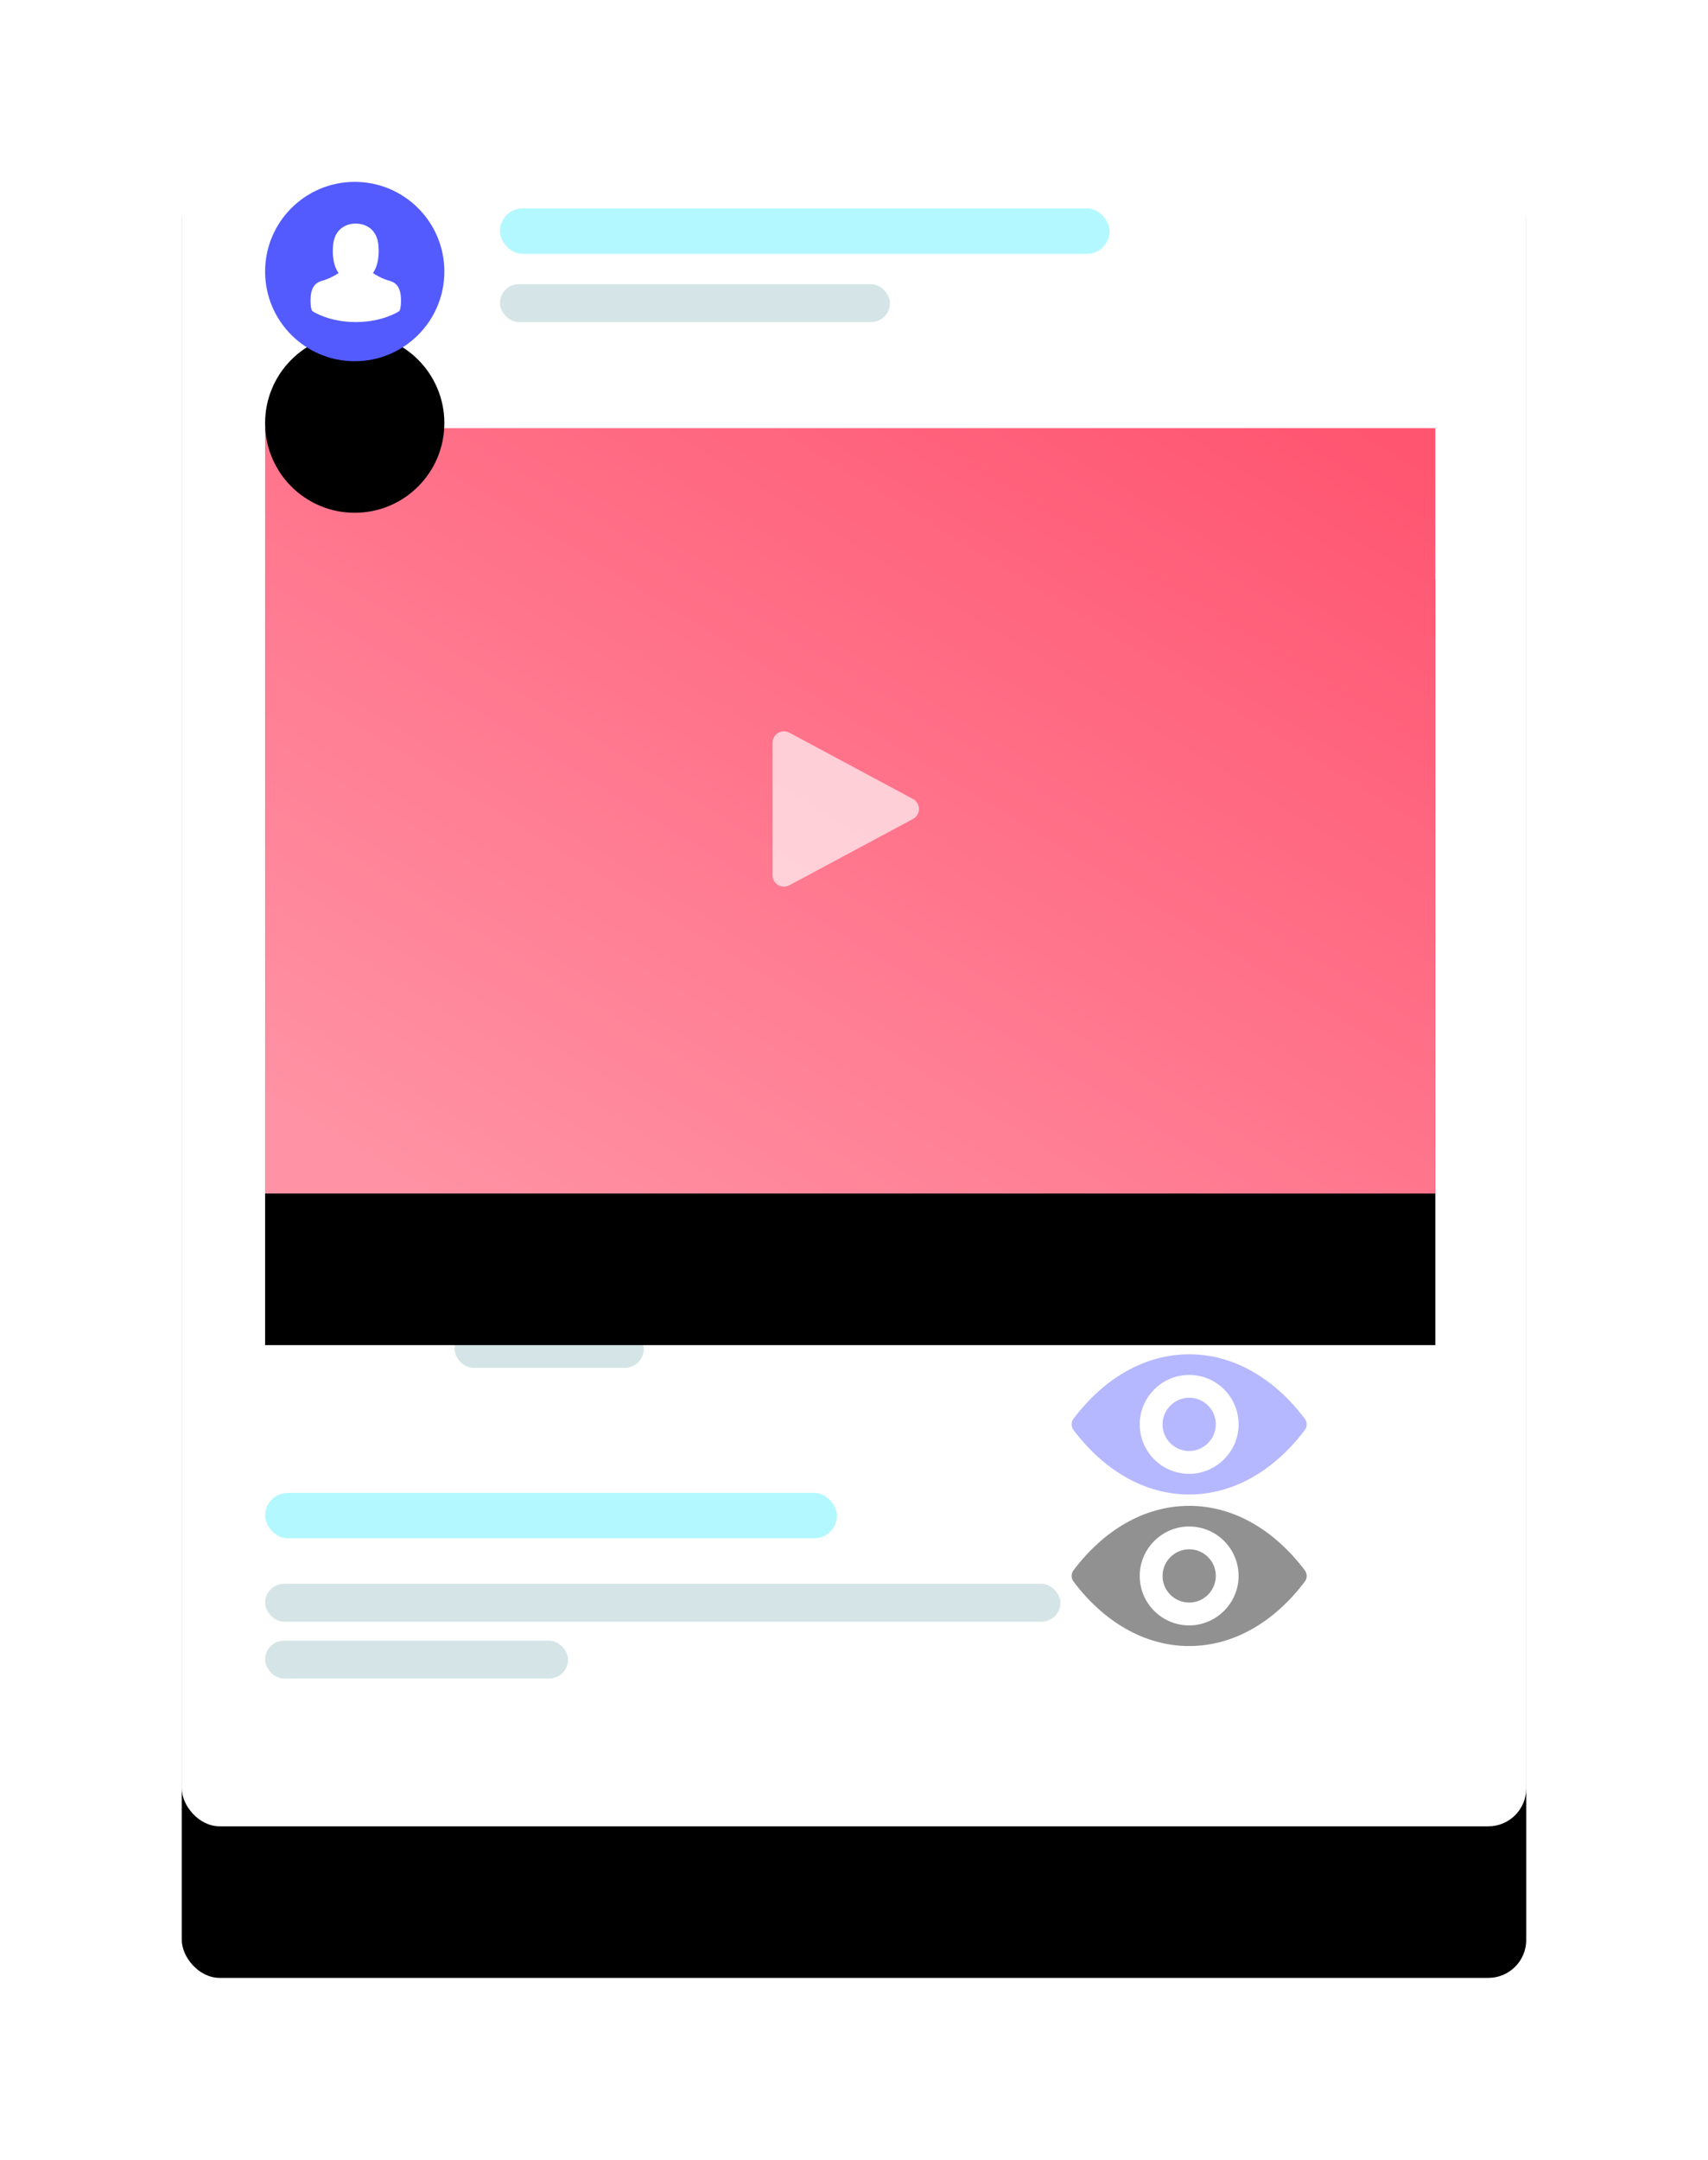 <?xml version="1.0" encoding="UTF-8"?>
<svg width="451px" height="570px" viewBox="0 0 451 570" version="1.1" xmlns="http://www.w3.org/2000/svg" xmlns:xlink="http://www.w3.org/1999/xlink">
    <!-- Generator: Sketch 49.3 (51167) - http://www.bohemiancoding.com/sketch -->
    <title>Instagram View@2x</title>
    <desc>Created with Sketch.</desc>
    <defs>
        <rect id="path-1" x="0" y="0" width="355" height="474" rx="10"></rect>
        <filter x="-25.9%" y="-11.0%" width="151.8%" height="138.8%" filterUnits="objectBoundingBox" id="filter-2">
            <feOffset dx="0" dy="40" in="SourceAlpha" result="shadowOffsetOuter1"></feOffset>
            <feGaussianBlur stdDeviation="24" in="shadowOffsetOuter1" result="shadowBlurOuter1"></feGaussianBlur>
            <feColorMatrix values="0 0 0 0 0   0 0 0 0 0   0 0 0 0 0  0 0 0 0.066 0" type="matrix" in="shadowBlurOuter1"></feColorMatrix>
        </filter>
        <linearGradient x1="97.22%" y1="2.685%" x2="8.478%" y2="95.894%" id="linearGradient-3">
            <stop stop-color="#FF5571" offset="0%"></stop>
            <stop stop-color="#FF92A4" offset="100%"></stop>
        </linearGradient>
        <rect id="path-4" x="22" y="105" width="309" height="202"></rect>
        <filter x="-30.7%" y="-27.2%" width="161.5%" height="194.1%" filterUnits="objectBoundingBox" id="filter-5">
            <feOffset dx="0" dy="40" in="SourceAlpha" result="shadowOffsetOuter1"></feOffset>
            <feGaussianBlur stdDeviation="25" in="shadowOffsetOuter1" result="shadowBlurOuter1"></feGaussianBlur>
            <feColorMatrix values="0 0 0 0 0   0 0 0 0 0   0 0 0 0 0  0 0 0 0.1 0" type="matrix" in="shadowBlurOuter1"></feColorMatrix>
        </filter>
        <path d="M266,349.422 C254.141,349.422 243.386,355.91 235.45,366.449 C234.803,367.312 234.803,368.519 235.45,369.382 C243.386,379.933 254.141,386.422 266,386.422 C277.859,386.422 288.614,379.933 296.55,369.395 C297.197,368.531 297.197,367.325 296.55,366.461 C288.614,355.91 277.859,349.422 266,349.422 Z M266.85,380.949 C258.978,381.445 252.477,374.956 252.973,367.071 C253.379,360.57 258.648,355.301 265.149,354.894 C273.022,354.399 279.522,360.887 279.027,368.773 C278.608,375.261 273.339,380.53 266.85,380.949 Z M266.457,374.931 C262.216,375.197 258.712,371.705 258.991,367.465 C259.207,363.961 262.051,361.129 265.555,360.9 C269.797,360.634 273.301,364.125 273.022,368.366 C272.793,371.883 269.949,374.715 266.457,374.931 Z" id="path-6"></path>
        <filter x="-153.1%" y="-148.6%" width="406.1%" height="613.5%" filterUnits="objectBoundingBox" id="filter-7">
            <feOffset dx="0" dy="40" in="SourceAlpha" result="shadowOffsetOuter1"></feOffset>
            <feGaussianBlur stdDeviation="25" in="shadowOffsetOuter1" result="shadowBlurOuter1"></feGaussianBlur>
            <feColorMatrix values="0 0 0 0 0   0 0 0 0 0   0 0 0 0 0  0 0 0 0.15 0" type="matrix" in="shadowBlurOuter1"></feColorMatrix>
        </filter>
        <circle id="path-8" cx="23.667" cy="23.667" r="23.667"></circle>
        <filter x="-200.7%" y="-116.2%" width="501.4%" height="501.4%" filterUnits="objectBoundingBox" id="filter-9">
            <feOffset dx="0" dy="40" in="SourceAlpha" result="shadowOffsetOuter1"></feOffset>
            <feGaussianBlur stdDeviation="25" in="shadowOffsetOuter1" result="shadowBlurOuter1"></feGaussianBlur>
            <feColorMatrix values="0 0 0 0 0   0 0 0 0 0   0 0 0 0 0  0 0 0 0.15 0" type="matrix" in="shadowBlurOuter1"></feColorMatrix>
        </filter>
    </defs>
    <g id="Page-1" stroke="none" stroke-width="1" fill="none" fill-rule="evenodd">
        <g id="BUY-INSTAGRAM-LIKES-Copy-2" transform="translate(-392, -140)">
            <g id="Instagram-View" transform="translate(440, 148)">
                <g id="Rectangle-2">
                    <use fill="black" fill-opacity="1" filter="url(#filter-2)" xlink:href="#path-1"></use>
                    <use fill="#FFFFFF" fill-rule="evenodd" xlink:href="#path-1"></use>
                </g>
                <rect id="Rectangle-5" fill="#B4F8FF" x="22" y="386" width="151" height="12" rx="6"></rect>
                <rect id="Rectangle-5-Copy" fill="#D5E5E7" x="22" y="410" width="210" height="10" rx="5"></rect>
                <rect id="Rectangle-5-Copy-3" fill="#D5E5E7" x="72" y="343" width="50" height="10" rx="5"></rect>
                <rect id="Rectangle-5-Copy-2" fill="#D5E5E7" x="22" y="425" width="80" height="10" rx="5"></rect>
                <g id="Rectangle-6">
                    <use fill="black" fill-opacity="1" filter="url(#filter-5)" xlink:href="#path-4"></use>
                    <use fill="url(#linearGradient-3)" fill-rule="evenodd" xlink:href="#path-4"></use>
                </g>
                <g id="Fill-1" opacity="0.43">
                    <use fill="black" fill-opacity="1" filter="url(#filter-7)" xlink:href="#path-6"></use>
                    <use fill="#535BFF" fill-rule="evenodd" xlink:href="#path-6"></use>
                </g>
                <g id="Group-Copy-3" transform="translate(22, 40)">
                    <g id="Oval" fill-rule="nonzero">
                        <use fill="black" fill-opacity="1" filter="url(#filter-9)" xlink:href="#path-8"></use>
                        <use fill="#535BFF" fill-rule="evenodd" xlink:href="#path-8"></use>
                    </g>
                    <path d="M27.316,25.26 C27.334,25.246 27.351,25.232 27.369,25.218 C27.396,25.245 27.423,25.271 27.455,25.293 C27.465,25.301 27.413,25.288 27.316,25.26 M20.426,25.288 C20.453,25.268 20.476,25.244 20.501,25.222 C20.513,25.232 20.526,25.242 20.539,25.252 C20.458,25.28 20.416,25.294 20.426,25.288 M35.879,31.159 L35.879,31.141 C35.879,31.094 35.873,31.047 35.873,30.994 C35.838,29.829 35.762,27.105 33.239,26.235 C33.222,26.229 33.198,26.223 33.181,26.217 C30.899,25.628 28.952,24.394 28.47,24.072 C30.32,21.486 29.987,17.56 29.949,17.165 C29.803,14.029 28.338,12.53 27.129,11.829 C26.228,11.306 25.175,11.024 24.001,11 L23.902,11 C23.257,11 21.99,11.106 20.774,11.806 C19.554,12.506 18.065,14.006 17.92,17.165 C17.881,17.56 17.549,21.487 19.399,24.073 C18.903,24.406 16.975,25.626 14.699,26.211 C14.676,26.217 14.659,26.223 14.641,26.229 C12.118,27.105 12.042,29.829 12.007,30.988 C12.007,31.041 12.007,31.088 12.002,31.135 L12.002,31.153 C11.996,31.459 11.99,33.029 12.298,33.817 C12.356,33.97 12.461,34.1 12.6,34.188 C12.775,34.306 16.955,37 23.949,37 C30.943,37 35.123,34.3 35.297,34.188 C35.431,34.1 35.541,33.97 35.6,33.817 C35.89,33.035 35.884,31.464 35.879,31.159" id="Fill-1" fill="#FFFFFF"></path>
                    <rect id="Rectangle-5" fill="#B4F8FF" x="62" y="7" width="161" height="12" rx="6"></rect>
                    <rect id="Rectangle-5-Copy" fill="#D5E5E7" x="62" y="27" width="103" height="10" rx="5"></rect>
                </g>
                <path d="M156,188.011 L156,223 C156,224.657 157.343,226 159,226 C159.494,226 159.981,225.878 160.417,225.644 L193.065,208.15 C194.526,207.367 195.075,205.549 194.293,204.089 C194.013,203.567 193.586,203.141 193.065,202.861 L160.417,185.367 C158.957,184.584 157.138,185.134 156.356,186.594 C156.122,187.03 156,187.517 156,188.011 Z" id="Path-2" fill="#FFFFFF" opacity="0.656"></path>
            </g>
        </g>
    </g>
</svg>